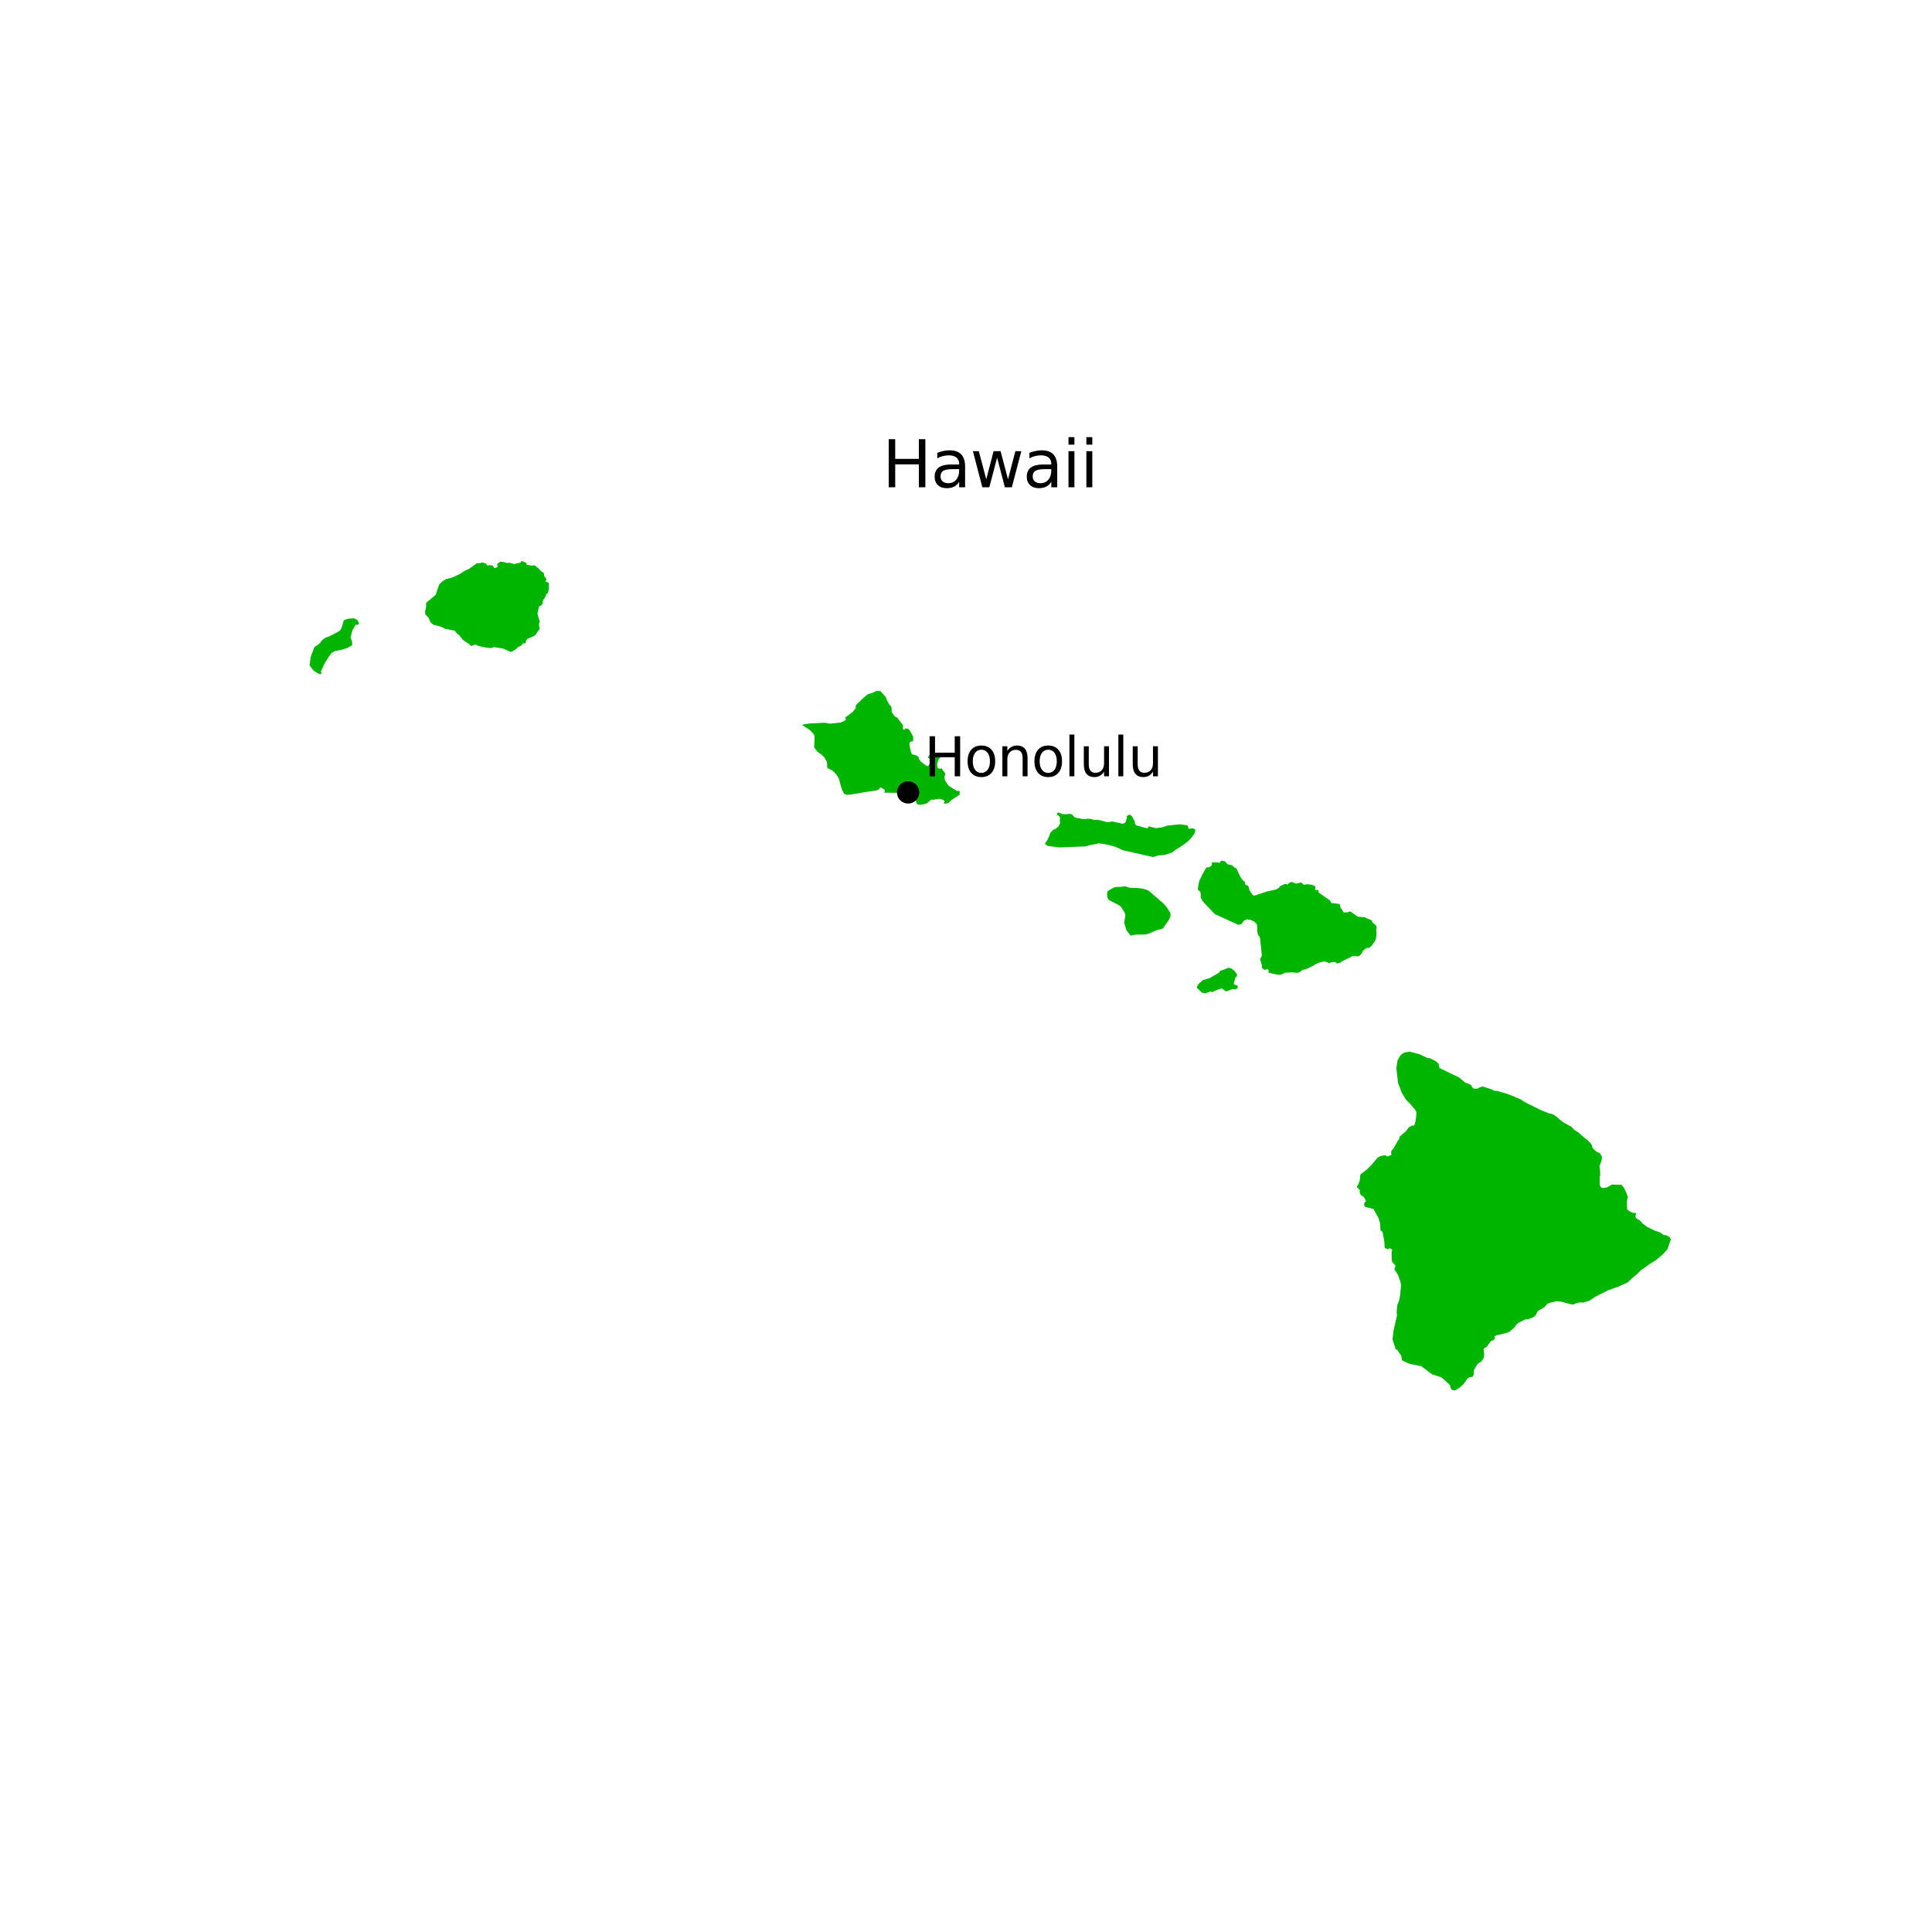 <?xml version="1.0" encoding="utf-8" standalone="no"?>
<!DOCTYPE svg PUBLIC "-//W3C//DTD SVG 1.1//EN"
  "http://www.w3.org/Graphics/SVG/1.1/DTD/svg11.dtd">
<svg xmlns:xlink="http://www.w3.org/1999/xlink" width="360pt" height="360pt" viewBox="0 0 360 360" xmlns="http://www.w3.org/2000/svg" version="1.1">
 <defs>
  <style type="text/css">*{stroke-linejoin: round; stroke-linecap: butt}</style>
 </defs>
 <g id="figure_1">
  <g id="patch_1">
   <path d="M 0 360 
L 360 360 
L 360 0 
L 0 0 
z
" style="fill: #ffffff"/>
  </g>
  <g id="axes_1">
   <g id="PatchCollection_1">
    <path d="M 253.141 220.613 
L 253.37 219.946 
L 253.494 218.845 
L 254.795 217.831 
L 255.516 217.114 
L 255.625 216.985 
L 256.61 215.806 
L 256.897 215.578 
L 257.449 215.361 
L 258.175 215.275 
L 258.317 215.404 
L 258.359 215.442 
L 258.591 215.495 
L 259.266 215.187 
L 259.243 214.948 
L 259.215 214.66 
L 259.282 214.437 
L 259.741 213.872 
L 259.904 213.574 
L 260.378 212.708 
L 260.746 212.193 
L 260.729 212.016 
L 260.819 211.772 
L 262.013 210.746 
L 262.495 210.06 
L 263.235 209.684 
L 263.329 209.75 
L 263.487 209.725 
L 263.644 209.413 
L 263.783 208.817 
L 263.945 207.4 
L 263.819 206.958 
L 262.784 205.695 
L 262.013 204.943 
L 261.208 203.633 
L 260.511 201.815 
L 260.19 199.045 
L 260.403 197.617 
L 260.906 196.71 
L 261.281 196.347 
L 261.687 196.127 
L 262.648 195.949 
L 264.599 196.473 
L 265.914 197.122 
L 266.148 197.152 
L 266.404 197.168 
L 267.609 197.778 
L 268.07 198.223 
L 268.125 198.706 
L 268.271 199.034 
L 269.877 199.809 
L 271.942 200.807 
L 273.041 201.76 
L 273.312 201.807 
L 274.094 202.176 
L 274.415 202.708 
L 274.549 202.803 
L 274.881 202.898 
L 275.312 202.846 
L 275.932 202.523 
L 276.372 202.475 
L 278.017 203.013 
L 278.337 203.237 
L 279 203.287 
L 280.602 203.747 
L 281.733 204.166 
L 283.528 204.937 
L 283.67 205.088 
L 284.361 205.48 
L 287.036 206.814 
L 288.655 207.47 
L 289.254 207.585 
L 289.828 207.932 
L 291.198 209.068 
L 292.897 210.034 
L 293.359 210.55 
L 294.042 210.97 
L 295.474 212.205 
L 295.699 212.315 
L 296.312 212.955 
L 296.621 213.398 
L 296.755 213.92 
L 297.417 214.555 
L 297.829 214.772 
L 298 214.769 
L 298.406 215.351 
L 298.498 215.615 
L 298.437 216.135 
L 298.283 216.691 
L 298.029 217.239 
L 298.138 217.961 
L 298.178 219.036 
L 298.071 219.247 
L 298.074 219.935 
L 298.077 220.836 
L 298.355 221.268 
L 298.369 221.29 
L 298.728 221.375 
L 299.448 221.248 
L 300.315 220.739 
L 302.132 220.765 
L 302.558 221.264 
L 302.855 221.853 
L 303.029 222.199 
L 303.312 223.03 
L 303.143 223.894 
L 303.181 225.114 
L 303.187 225.317 
L 303.627 225.71 
L 304.113 225.971 
L 304.745 226.025 
L 304.861 226.128 
L 304.868 226.235 
L 304.715 226.624 
L 304.897 227.032 
L 305.511 227.375 
L 305.778 227.599 
L 305.955 227.885 
L 306.928 228.628 
L 308.259 229.273 
L 309.302 229.628 
L 310.013 230.132 
L 310.509 230.166 
L 311.083 230.518 
L 311.31 230.877 
L 311.318 231.031 
L 310.685 232.793 
L 309.958 233.616 
L 308.56 234.805 
L 307.661 235.351 
L 305.752 236.693 
L 305.033 237.429 
L 304.081 238.185 
L 303.323 238.947 
L 301.473 239.785 
L 299.553 240.469 
L 297.15 241.683 
L 296.198 242.359 
L 294.988 242.72 
L 294.393 242.688 
L 293.693 242.823 
L 293.281 243.05 
L 292.832 243.068 
L 291.057 242.583 
L 290.094 242.447 
L 288.595 242.817 
L 288.267 243.024 
L 288.211 243.09 
L 287.821 243.544 
L 286.52 244.32 
L 286.153 245.08 
L 285.618 245.491 
L 284.778 245.794 
L 284.216 245.853 
L 282.972 246.473 
L 282.519 246.861 
L 282.266 247.277 
L 281.287 248.147 
L 280.721 248.38 
L 278.874 248.802 
L 278.433 249.054 
L 278.554 249.256 
L 278.554 249.437 
L 278.204 249.776 
L 277.901 249.829 
L 277.772 249.93 
L 277.031 250.986 
L 276.799 251.07 
L 276.736 251.093 
L 276.424 251.403 
L 276.54 251.997 
L 276.547 252.717 
L 276.445 253.061 
L 276.022 253.715 
L 275.549 253.954 
L 275.301 254.195 
L 274.643 255.286 
L 274.62 256.134 
L 274.371 256.557 
L 273.806 256.612 
L 273.28 257.006 
L 273.292 257.1 
L 272.683 257.949 
L 271.731 258.736 
L 271.101 259.08 
L 270.643 259.022 
L 270.368 258.805 
L 270.254 258.393 
L 270.116 258.004 
L 268.581 256.657 
L 266.83 256.079 
L 264.848 254.581 
L 262.618 254.124 
L 261.331 253.523 
L 261.213 253.401 
L 261.111 252.632 
L 260.299 251.466 
L 260.081 251.449 
L 259.474 249.582 
L 259.665 247.96 
L 260.315 245.078 
L 260.242 244.502 
L 260.351 243.183 
L 260.684 242.427 
L 260.898 241.296 
L 261.06 239.515 
L 260.998 239.006 
L 260.527 237.609 
L 259.825 236.531 
L 260.047 235.862 
L 259.459 235.159 
L 259.339 234.774 
L 259.298 233.409 
L 259.417 232.918 
L 259.346 232.788 
L 259.048 232.624 
L 258.809 232.591 
L 258.774 232.764 
L 258.646 232.78 
L 258.07 232.543 
L 258.005 232.443 
L 257.969 231.454 
L 257.652 229.747 
L 257.568 229.507 
L 257.431 229.368 
L 257.238 229.312 
L 257.162 227.896 
L 256.825 226.878 
L 256.698 226.653 
L 255.915 225.262 
L 254.457 224.923 
L 254.273 224.745 
L 254.177 224.491 
L 254.255 224.031 
L 254.53 223.894 
L 254.443 223.58 
L 254.127 223.051 
L 253.573 222.646 
L 253.4 222.426 
L 253.362 221.726 
L 253.182 221.543 
L 252.808 221.162 
L 253.141 220.613 
" clip-path="url(#pef158c963b)" style="fill: #00b500"/>
    <path d="M 223.178 165.688 
L 223.448 164.192 
L 224.063 162.907 
L 224.781 161.658 
L 225.391 161.568 
L 225.692 161.315 
L 225.849 161.058 
L 225.776 160.947 
L 225.839 160.701 
L 226.922 160.691 
L 227.275 160.832 
L 227.273 160.716 
L 227.544 160.385 
L 228.196 160.454 
L 228.532 160.816 
L 228.747 161.047 
L 229.571 161.233 
L 230.175 161.757 
L 230.339 161.75 
L 231.181 163.49 
L 231.625 164.101 
L 231.927 164.259 
L 232.013 164.768 
L 232.129 164.883 
L 232.522 165.037 
L 232.689 165.344 
L 232.812 165.903 
L 233.381 166.733 
L 233.412 166.752 
L 233.673 166.904 
L 234.81 166.531 
L 236.103 166.107 
L 237.421 165.822 
L 237.81 165.737 
L 238.358 165.362 
L 238.524 165.126 
L 239.367 164.719 
L 239.693 164.71 
L 239.847 164.843 
L 240.292 164.484 
L 240.676 164.31 
L 241.486 164.657 
L 242.459 164.425 
L 242.982 164.907 
L 243.542 164.743 
L 244.5 164.885 
L 245.078 165.16 
L 245.081 165.816 
L 245.237 165.872 
L 245.456 165.796 
L 245.647 165.877 
L 245.722 166.321 
L 247.738 167.725 
L 247.861 167.833 
L 248.035 168.251 
L 249.623 168.45 
L 249.777 169.096 
L 250.413 170.039 
L 251.141 169.983 
L 251.599 169.826 
L 253.021 170.82 
L 254.257 170.927 
L 255.644 171.519 
L 255.671 171.805 
L 256.371 172.405 
L 256.527 172.827 
L 256.422 173.243 
L 256.489 173.911 
L 256.405 174.915 
L 256.203 175.337 
L 255.721 176.064 
L 255.149 176.641 
L 254.874 176.587 
L 254.377 176.792 
L 253.928 177.246 
L 253.767 177.61 
L 253.32 178.104 
L 253.023 178.21 
L 252.01 178.1 
L 251.642 178.374 
L 250.168 179.066 
L 249.752 179.353 
L 249.157 179.536 
L 249.068 179.516 
L 248.905 179.281 
L 248.5 179.254 
L 247.895 179.361 
L 247.725 179.512 
L 247.204 179.25 
L 246.813 179.155 
L 246.006 179.306 
L 245.303 179.567 
L 244.799 179.892 
L 244.316 180.125 
L 243.411 180.56 
L 242.55 180.8 
L 242.38 181.008 
L 242.127 181.159 
L 241.696 181.279 
L 240.752 181.183 
L 239.411 181.244 
L 239.042 181.476 
L 238.525 181.626 
L 238.202 181.642 
L 236.446 181.284 
L 236.343 181.115 
L 236.426 180.914 
L 236.36 180.766 
L 236.33 180.697 
L 236.081 180.539 
L 235.868 180.689 
L 235.674 180.723 
L 235.37 180.574 
L 235.097 180.266 
L 235.16 179.991 
L 234.798 178.668 
L 235.02 178.339 
L 235.124 178.024 
L 234.891 175.753 
L 234.78 174.786 
L 234.694 174.515 
L 234.435 174.264 
L 234.258 173.458 
L 234.266 172.59 
L 234.237 172.454 
L 234.174 172.166 
L 233.73 171.743 
L 232.987 171.389 
L 232.419 171.315 
L 232.217 171.337 
L 231.752 171.58 
L 231.322 172.206 
L 230.737 172.318 
L 226.353 170.321 
L 224.169 168.023 
L 223.687 167.177 
L 223.742 167.082 
L 223.726 166.354 
L 223.577 166.069 
L 223.293 165.886 
L 223.178 165.688 
" clip-path="url(#pef158c963b)" style="fill: #00b500"/>
    <path d="M 223.067 183.785 
L 223.329 183.357 
L 224.101 182.64 
L 225.431 182.241 
L 227.155 181.237 
L 227.335 180.927 
L 228.914 180.33 
L 229.367 180.408 
L 229.998 180.882 
L 230.491 181.563 
L 230.502 181.863 
L 230.217 182.1 
L 229.886 183.31 
L 230.026 183.462 
L 230.624 183.679 
L 230.649 184.009 
L 230.438 184.235 
L 230.166 184.353 
L 229.7 184.278 
L 228.477 184.752 
L 227.656 184.162 
L 226.383 184.602 
L 225.861 184.912 
L 225.622 184.738 
L 224.627 185.077 
L 223.968 184.982 
L 223.002 184.028 
L 223.067 183.785 
" clip-path="url(#pef158c963b)" style="fill: #00b500"/>
    <path d="M 206.272 166.445 
L 206.429 166.024 
L 207.518 165.387 
L 207.992 165.273 
L 208.72 165.262 
L 209.661 165.152 
L 210.51 165.425 
L 212.099 165.471 
L 212.988 165.598 
L 213.981 165.932 
L 216.784 168.348 
L 217.334 168.946 
L 218.064 170.098 
L 218.116 170.361 
L 218.07 170.884 
L 217.698 171.563 
L 216.724 172.963 
L 216.347 173.167 
L 216.111 173.173 
L 215.259 173.424 
L 214.301 173.883 
L 213.425 174.131 
L 211.564 174.156 
L 210.683 174.338 
L 209.897 173.331 
L 209.466 171.933 
L 209.702 170.589 
L 209.567 170.071 
L 208.895 168.999 
L 208.678 168.772 
L 206.643 167.711 
L 206.405 167.366 
L 206.336 167.086 
L 206.272 166.445 
" clip-path="url(#pef158c963b)" style="fill: #00b500"/>
    <path d="M 194.698 157.249 
L 195.258 156.357 
L 195.555 155.653 
L 195.739 155.142 
L 196.262 154.601 
L 196.605 154.507 
L 197.217 154.012 
L 197.545 153.39 
L 197.484 153.084 
L 197.519 152.302 
L 197.207 151.932 
L 196.997 151.839 
L 196.917 151.689 
L 197.032 151.465 
L 197.2 151.391 
L 197.925 151.685 
L 198.629 151.722 
L 199.299 151.644 
L 199.763 151.763 
L 200.214 152.306 
L 200.535 152.401 
L 201.862 152.63 
L 202.28 152.628 
L 202.443 152.544 
L 203.209 152.593 
L 203.898 152.785 
L 204.619 152.755 
L 206.19 153.172 
L 206.713 153.187 
L 206.96 153.094 
L 207.322 153.086 
L 208.508 153.339 
L 209.228 153.492 
L 209.591 153.338 
L 209.757 153.159 
L 210.009 152.299 
L 209.911 152.193 
L 209.931 152.094 
L 210.398 151.8 
L 210.629 151.869 
L 210.918 152.097 
L 211.44 153.051 
L 211.48 153.472 
L 211.696 153.783 
L 212.998 154.142 
L 213.687 154.331 
L 213.934 154.251 
L 214.029 154.082 
L 214.01 153.958 
L 215.343 154.317 
L 216.572 154.158 
L 217.488 153.843 
L 219.84 153.593 
L 221.204 153.772 
L 221.385 153.967 
L 221.464 154.44 
L 222.269 154.345 
L 222.748 154.59 
L 222.593 155.272 
L 222.106 155.975 
L 221.339 156.796 
L 220.115 157.691 
L 219.111 158.302 
L 218.408 158.859 
L 216.964 159.315 
L 215.818 159.389 
L 214.914 159.689 
L 214.224 159.571 
L 213.437 159.385 
L 211.337 158.904 
L 209.162 158.409 
L 207.966 157.837 
L 207.692 157.74 
L 206.924 157.52 
L 205.426 157.233 
L 204.73 157.158 
L 203.274 157.425 
L 202.237 157.719 
L 197.413 157.9 
L 195.254 157.634 
L 194.698 157.249 
" clip-path="url(#pef158c963b)" style="fill: #00b500"/>
    <path d="M 149.618 135.003 
L 150.702 134.821 
L 153.673 134.671 
L 154.638 134.839 
L 156.708 134.632 
L 156.847 134.559 
L 157.588 134.173 
L 157.59 133.873 
L 157.459 133.748 
L 157.52 133.665 
L 158.839 132.704 
L 159.45 131.976 
L 159.454 131.573 
L 159.585 131.291 
L 160.83 130.083 
L 161.719 129.354 
L 162.923 128.978 
L 163.169 128.769 
L 164.027 128.759 
L 165.027 129.838 
L 165.408 130.797 
L 165.823 131.44 
L 166.08 131.627 
L 166.163 132.331 
L 166.117 132.648 
L 166.723 133.492 
L 167.199 133.739 
L 168.282 135.166 
L 168.224 135.87 
L 168.507 135.992 
L 168.769 135.706 
L 169.271 135.848 
L 169.437 135.994 
L 170.166 137.28 
L 170.146 138.113 
L 169.577 138.228 
L 169.435 138.677 
L 169.609 139.49 
L 169.768 140.226 
L 169.977 140.565 
L 170.728 140.756 
L 171.128 140.998 
L 171.24 141.459 
L 171.332 141.576 
L 171.613 141.935 
L 172.517 142.609 
L 172.803 142.738 
L 172.912 142.787 
L 173.164 142.428 
L 173.609 141.575 
L 172.871 141.175 
L 173.184 140.646 
L 173.54 140.479 
L 174.453 140.843 
L 174.797 140.583 
L 175.501 140.577 
L 175.35 141.008 
L 175.09 141.254 
L 174.881 141.547 
L 174.672 142.154 
L 174.65 142.217 
L 174.629 142.657 
L 174.751 143.138 
L 175.143 143.251 
L 175.235 143.24 
L 175.319 143.206 
L 175.417 143.184 
L 175.441 143.185 
L 175.465 143.188 
L 175.491 143.193 
L 175.5 143.197 
L 175.532 143.264 
L 175.546 143.301 
L 175.568 143.36 
L 175.669 143.52 
L 176.136 144.117 
L 176.145 144.303 
L 175.963 144.788 
L 176.056 145.273 
L 176.14 145.511 
L 176.686 146.303 
L 176.84 146.467 
L 177.362 146.791 
L 178.327 147.39 
L 178.524 147.374 
L 178.798 147.352 
L 178.81 147.597 
L 178.834 148.056 
L 177.214 149.13 
L 176.812 149.562 
L 176.546 149.679 
L 176.098 149.767 
L 175.903 149.688 
L 175.889 149.562 
L 176.019 149.306 
L 175.715 149.014 
L 175.623 148.989 
L 175.051 148.839 
L 173.884 149.026 
L 173.52 148.984 
L 173.378 149.114 
L 172.823 149.62 
L 172.21 149.847 
L 171.441 149.973 
L 170.905 149.837 
L 170.765 149.651 
L 170.709 149.334 
L 170.707 149.332 
L 170.401 148.956 
L 169.508 148.722 
L 169.036 148.455 
L 168.786 148.314 
L 168.624 148.223 
L 167.692 147.697 
L 166.717 147.731 
L 164.79 147.696 
L 164.861 147.417 
L 164.807 147.127 
L 164.057 146.696 
L 163.999 146.774 
L 163.769 147.088 
L 163.425 147.259 
L 162.03 147.473 
L 161.422 147.567 
L 160.49 147.72 
L 158.524 148.044 
L 158.447 148.056 
L 157.748 148.098 
L 157.31 147.912 
L 156.918 147.212 
L 156.853 146.956 
L 156.715 146.589 
L 156.48 145.715 
L 156.352 145.24 
L 156.023 144.56 
L 155.584 144.028 
L 155.023 143.512 
L 154.263 143.162 
L 154.209 143.138 
L 154.113 142.889 
L 154.125 142.365 
L 154.048 141.936 
L 153.596 141.098 
L 152.988 140.55 
L 152.333 140.085 
L 151.701 139.254 
L 151.786 137.564 
L 151.759 137.136 
L 151.64 136.808 
L 150.877 136.001 
L 149.924 135.392 
L 149.533 135.142 
L 149.618 135.003 
" clip-path="url(#pef158c963b)" style="fill: #00b500"/>
    <path d="M 79.206 113.961 
L 79.396 113.136 
L 79.401 112.339 
L 81.196 110.819 
L 81.524 109.795 
L 81.882 108.84 
L 82.478 108.294 
L 83.048 107.937 
L 83.746 107.742 
L 84.405 107.558 
L 85.702 106.952 
L 86.543 106.38 
L 87.425 105.976 
L 88.851 104.945 
L 89.381 104.952 
L 89.879 104.798 
L 90.583 105.029 
L 90.81 105.393 
L 91.204 105.306 
L 91.8 105.378 
L 92.129 105.875 
L 92.705 105.659 
L 92.749 105.382 
L 92.587 105.146 
L 93.193 104.664 
L 93.913 104.746 
L 94.457 104.905 
L 95.002 104.868 
L 95.814 105.107 
L 96.373 104.962 
L 96.978 104.843 
L 97.178 104.52 
L 98.089 104.885 
L 98.124 105.249 
L 99.087 105.383 
L 99.635 105.341 
L 100.483 106.04 
L 100.628 106.275 
L 101.382 106.829 
L 101.367 107.304 
L 101.825 107.907 
L 101.659 108.358 
L 102.002 108.481 
L 102.268 108.635 
L 102.281 109.632 
L 102.112 110.464 
L 101.773 110.743 
L 101.611 111.265 
L 101.179 111.848 
L 101.103 112.501 
L 100.804 112.849 
L 100.43 113 
L 100.368 113.312 
L 100.347 113.421 
L 100.156 114.272 
L 100.296 114.92 
L 100.437 115.395 
L 100.584 115.752 
L 100.393 116.379 
L 100.562 117.221 
L 100.198 117.641 
L 99.775 118.331 
L 99.387 118.553 
L 98.79 118.822 
L 98.23 119.04 
L 97.979 119.447 
L 97.888 119.873 
L 97.842 119.874 
L 97.438 119.889 
L 97.077 120.336 
L 96.515 120.572 
L 96.244 120.874 
L 95.709 121.23 
L 95.201 121.49 
L 93.78 120.861 
L 92.93 120.714 
L 92.061 120.582 
L 91.375 120.778 
L 90.029 120.57 
L 89.156 120.362 
L 88.541 120.084 
L 88.089 120.274 
L 87.815 120.388 
L 87.374 119.981 
L 86.279 119.27 
L 85.648 118.449 
L 85.134 118.034 
L 84.765 117.529 
L 82.943 117.172 
L 82.293 116.819 
L 80.751 116.401 
L 80.241 115.99 
L 79.848 115.091 
L 79.264 114.488 
L 79.206 113.961 
" clip-path="url(#pef158c963b)" style="fill: #00b500"/>
    <path d="M 57.899 122.407 
L 58.548 120.667 
L 58.644 120.534 
L 59.35 120.065 
L 59.737 119.677 
L 59.868 119.448 
L 60.454 118.927 
L 61.511 118.495 
L 62.93 117.76 
L 63.384 117.439 
L 63.491 117.272 
L 63.619 117.095 
L 64.063 115.586 
L 64.822 115.295 
L 65.957 115.209 
L 66.59 115.534 
L 66.895 116.126 
L 66.861 116.282 
L 66.693 116.393 
L 66.496 116.45 
L 66.366 116.374 
L 66.251 116.457 
L 65.664 117.456 
L 65.32 118.754 
L 65.589 119.523 
L 65.633 120.21 
L 64.708 120.74 
L 63.525 121.109 
L 62.437 121.294 
L 61.784 121.671 
L 61.17 122.502 
L 60.471 123.643 
L 59.752 125.2 
L 59.975 125.32 
L 59.722 125.644 
L 59.153 125.447 
L 58.373 124.903 
L 57.682 123.983 
L 57.899 122.407 
" clip-path="url(#pef158c963b)" style="fill: #00b500"/>
   </g>
   <g id="PathCollection_1">
    <defs>
     <path id="m50e6b7b699" d="M 0 1.581 
C 0.419 1.581 0.822 1.415 1.118 1.118 
C 1.415 0.822 1.581 0.419 1.581 0 
C 1.581 -0.419 1.415 -0.822 1.118 -1.118 
C 0.822 -1.415 0.419 -1.581 0 -1.581 
C -0.419 -1.581 -0.822 -1.415 -1.118 -1.118 
C -1.415 -0.822 -1.581 -0.419 -1.581 0 
C -1.581 0.419 -1.415 0.822 -1.118 1.118 
C -0.822 1.415 -0.419 1.581 0 1.581 
z
" style="stroke: #000000"/>
    </defs>
    <g clip-path="url(#pef158c963b)">
     <use xlink:href="#m50e6b7b699" x="169.213" y="147.653" style="stroke: #000000"/>
    </g>
   </g>
   <g id="text_1">
    <!-- Honolulu -->
    <g transform="translate(172.213 144.653) scale(0.1 -0.1)">
     <defs>
      <path id="DejaVuSans-48" d="M 628 4666 
L 1259 4666 
L 1259 2753 
L 3553 2753 
L 3553 4666 
L 4184 4666 
L 4184 0 
L 3553 0 
L 3553 2222 
L 1259 2222 
L 1259 0 
L 628 0 
L 628 4666 
z
" transform="scale(0.016)"/>
      <path id="DejaVuSans-6f" d="M 1959 3097 
Q 1497 3097 1228 2736 
Q 959 2375 959 1747 
Q 959 1119 1226 758 
Q 1494 397 1959 397 
Q 2419 397 2687 759 
Q 2956 1122 2956 1747 
Q 2956 2369 2687 2733 
Q 2419 3097 1959 3097 
z
M 1959 3584 
Q 2709 3584 3137 3096 
Q 3566 2609 3566 1747 
Q 3566 888 3137 398 
Q 2709 -91 1959 -91 
Q 1206 -91 779 398 
Q 353 888 353 1747 
Q 353 2609 779 3096 
Q 1206 3584 1959 3584 
z
" transform="scale(0.016)"/>
      <path id="DejaVuSans-6e" d="M 3513 2113 
L 3513 0 
L 2938 0 
L 2938 2094 
Q 2938 2591 2744 2837 
Q 2550 3084 2163 3084 
Q 1697 3084 1428 2787 
Q 1159 2491 1159 1978 
L 1159 0 
L 581 0 
L 581 3500 
L 1159 3500 
L 1159 2956 
Q 1366 3272 1645 3428 
Q 1925 3584 2291 3584 
Q 2894 3584 3203 3211 
Q 3513 2838 3513 2113 
z
" transform="scale(0.016)"/>
      <path id="DejaVuSans-6c" d="M 603 4863 
L 1178 4863 
L 1178 0 
L 603 0 
L 603 4863 
z
" transform="scale(0.016)"/>
      <path id="DejaVuSans-75" d="M 544 1381 
L 544 3500 
L 1119 3500 
L 1119 1403 
Q 1119 906 1312 657 
Q 1506 409 1894 409 
Q 2359 409 2629 706 
Q 2900 1003 2900 1516 
L 2900 3500 
L 3475 3500 
L 3475 0 
L 2900 0 
L 2900 538 
Q 2691 219 2414 64 
Q 2138 -91 1772 -91 
Q 1169 -91 856 284 
Q 544 659 544 1381 
z
M 1991 3584 
L 1991 3584 
z
" transform="scale(0.016)"/>
     </defs>
     <use xlink:href="#DejaVuSans-48"/>
     <use xlink:href="#DejaVuSans-6f" x="75.195"/>
     <use xlink:href="#DejaVuSans-6e" x="136.377"/>
     <use xlink:href="#DejaVuSans-6f" x="199.756"/>
     <use xlink:href="#DejaVuSans-6c" x="260.938"/>
     <use xlink:href="#DejaVuSans-75" x="288.721"/>
     <use xlink:href="#DejaVuSans-6c" x="352.1"/>
     <use xlink:href="#DejaVuSans-75" x="379.883"/>
    </g>
   </g>
   <g id="text_2">
    <!-- Hawaii -->
    <g transform="translate(164.393 90.792) scale(0.12 -0.12)">
     <defs>
      <path id="DejaVuSans-61" d="M 2194 1759 
Q 1497 1759 1228 1600 
Q 959 1441 959 1056 
Q 959 750 1161 570 
Q 1363 391 1709 391 
Q 2188 391 2477 730 
Q 2766 1069 2766 1631 
L 2766 1759 
L 2194 1759 
z
M 3341 1997 
L 3341 0 
L 2766 0 
L 2766 531 
Q 2569 213 2275 61 
Q 1981 -91 1556 -91 
Q 1019 -91 701 211 
Q 384 513 384 1019 
Q 384 1609 779 1909 
Q 1175 2209 1959 2209 
L 2766 2209 
L 2766 2266 
Q 2766 2663 2505 2880 
Q 2244 3097 1772 3097 
Q 1472 3097 1187 3025 
Q 903 2953 641 2809 
L 641 3341 
Q 956 3463 1253 3523 
Q 1550 3584 1831 3584 
Q 2591 3584 2966 3190 
Q 3341 2797 3341 1997 
z
" transform="scale(0.016)"/>
      <path id="DejaVuSans-77" d="M 269 3500 
L 844 3500 
L 1563 769 
L 2278 3500 
L 2956 3500 
L 3675 769 
L 4391 3500 
L 4966 3500 
L 4050 0 
L 3372 0 
L 2619 2869 
L 1863 0 
L 1184 0 
L 269 3500 
z
" transform="scale(0.016)"/>
      <path id="DejaVuSans-69" d="M 603 3500 
L 1178 3500 
L 1178 0 
L 603 0 
L 603 3500 
z
M 603 4863 
L 1178 4863 
L 1178 4134 
L 603 4134 
L 603 4863 
z
" transform="scale(0.016)"/>
     </defs>
     <use xlink:href="#DejaVuSans-48"/>
     <use xlink:href="#DejaVuSans-61" x="75.195"/>
     <use xlink:href="#DejaVuSans-77" x="136.475"/>
     <use xlink:href="#DejaVuSans-61" x="218.262"/>
     <use xlink:href="#DejaVuSans-69" x="279.541"/>
     <use xlink:href="#DejaVuSans-69" x="307.324"/>
    </g>
   </g>
  </g>
 </g>
 <defs>
  <clipPath id="pef158c963b">
   <rect x="45" y="96.792" width="279" height="170.015"/>
  </clipPath>
 </defs>
</svg>
